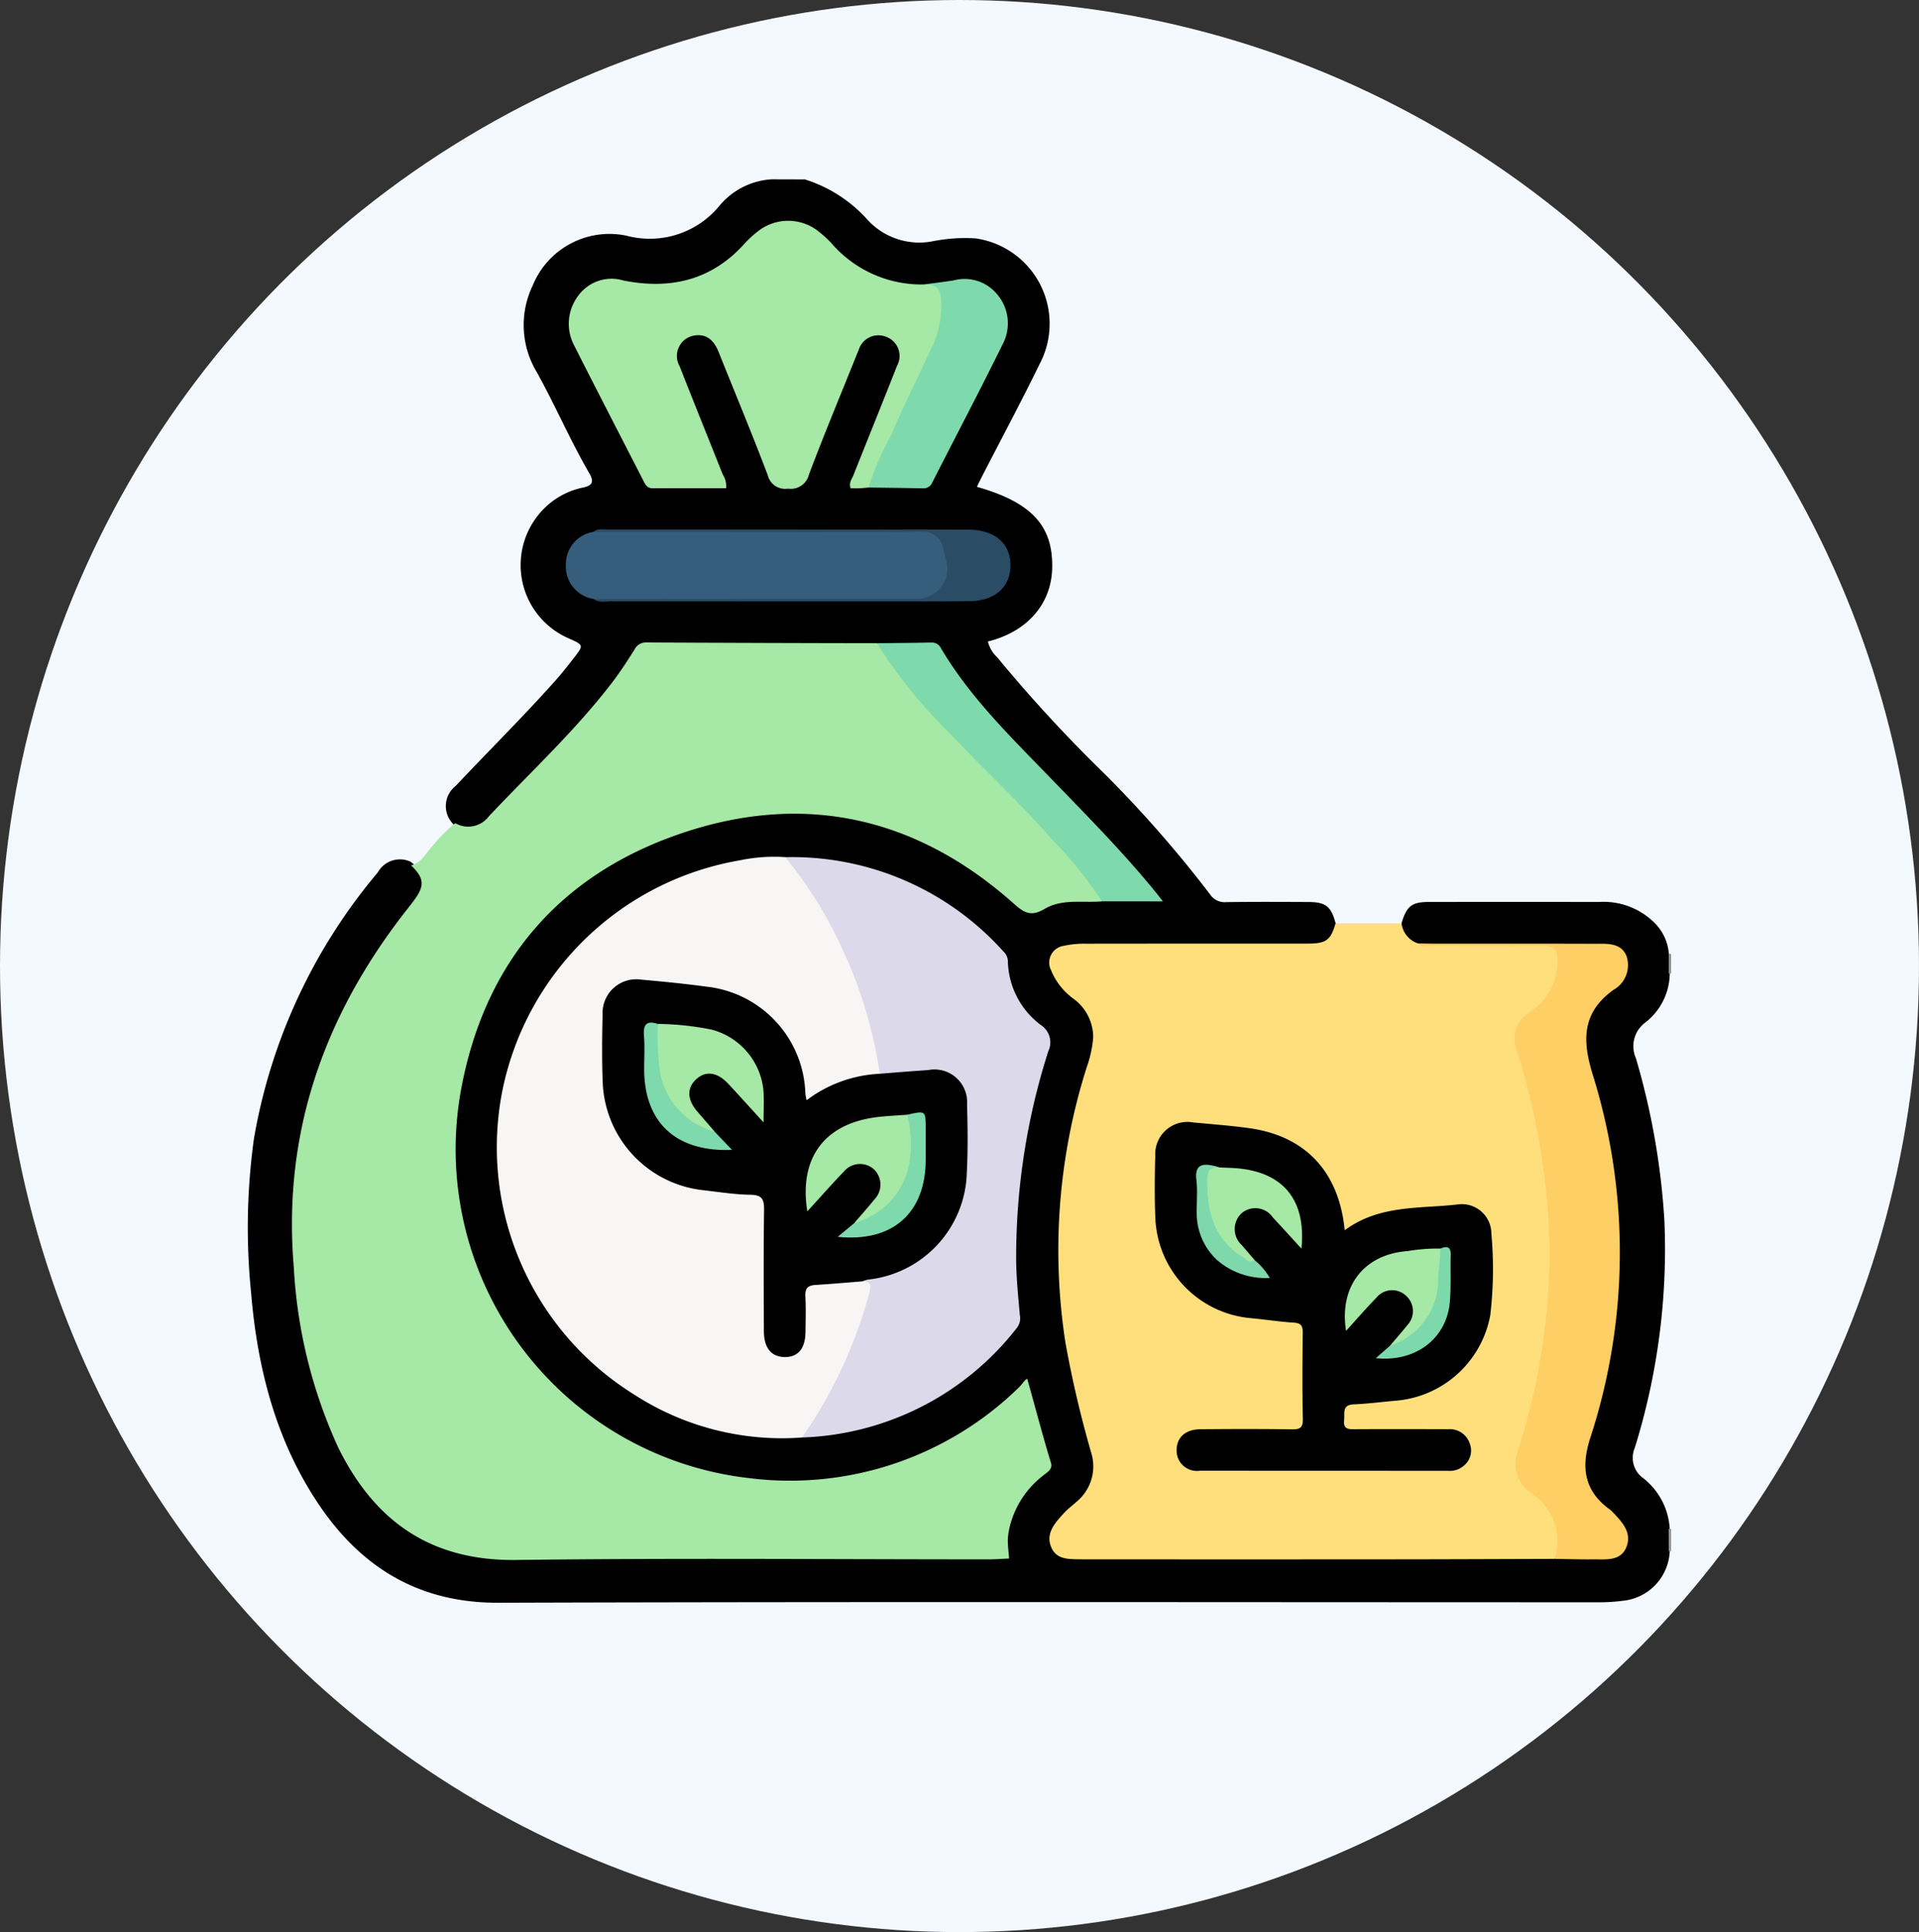 <svg xmlns="http://www.w3.org/2000/svg" xmlns:xlink="http://www.w3.org/1999/xlink" width="146" height="147" viewBox="0 0 146 147">
  <rect x="0" y="0" width="146" height="147" fill="#333333" stroke="none"/>
  <defs>
    <clipPath id="clip-path">
      <ellipse id="Elipse_156" data-name="Elipse 156" cx="73" cy="73.5" rx="73" ry="73.5" transform="translate(-0.084 -0.274)" fill="#fff" stroke="#707070" stroke-width="1"/>
    </clipPath>
  </defs>
  <g id="Grupo_894478" data-name="Grupo 894478" transform="translate(0.084 0.274)">
    <g id="Enmascarar_grupo_16" data-name="Enmascarar grupo 16" transform="translate(0 0)" clip-path="url(#clip-path)">
      <rect id="_95da3c9cb84d7a8c336853e8faf60a4e" data-name="95da3c9cb84d7a8c336853e8faf60a4e" width="157.338" height="174.997" transform="translate(-11.425 -13.667)" fill="#f3f9ff"/>
    </g>
    <g id="Grupo_894659" data-name="Grupo 894659" transform="translate(-1378.279 2749.913)">
      <path id="Trazado_625178" data-name="Trazado 625178" d="M1439.425-2736.537a10.658,10.658,0,0,1,4.839,3.146,5.349,5.349,0,0,0,4.811,1.576,12.607,12.607,0,0,1,3.356-.233,6.556,6.556,0,0,1,4.866,9.543c-1.413,2.9-2.939,5.745-4.413,8.615-.125.243-.241.49-.365.742,4.159,1.185,5.795,2.957,5.728,6.169-.057,2.742-1.891,4.856-4.894,5.6a2.451,2.451,0,0,0,.725,1.216,109.387,109.387,0,0,0,8.145,8.842,91.027,91.027,0,0,1,8.049,9.2,1.33,1.33,0,0,0,1.245.57c2.075-.027,4.151-.018,6.226-.008,1.32.006,1.726.335,2.066,1.615a1.5,1.5,0,0,1-1.249,1.739,6.144,6.144,0,0,1-1.367.075q-7.864,0-15.728,0a6.592,6.592,0,0,0-1.988.192c-.994.309-1.258.913-.814,1.86a4.307,4.307,0,0,0,1.207,1.451,4.445,4.445,0,0,1,1.441,5.289,52.818,52.818,0,0,0-2.293,12.319,42.484,42.484,0,0,0,.786,10.284,53.35,53.35,0,0,0,1.64,6.656,4.2,4.2,0,0,1-1.486,4.715,5.351,5.351,0,0,0-1.143,1.231c-.739,1.227-.362,2.036,1.046,2.226a11.03,11.03,0,0,0,1.476.042h33.883c.387,0,.774-.018,1.16.013,1.2-.007,2.393.024,3.589-.015.645-.021,1.313-.108,1.614-.784s-.088-1.221-.464-1.744a4.288,4.288,0,0,0-.794-.844,4.5,4.5,0,0,1-1.5-5.383,53.537,53.537,0,0,0,2.049-9.8,40.656,40.656,0,0,0-.456-12.276,55.335,55.335,0,0,0-1.672-6.978,4.234,4.234,0,0,1,1.482-4.9,3.915,3.915,0,0,0,1.332-1.735,1.119,1.119,0,0,0-.807-1.637,5.958,5.958,0,0,0-1.881-.2c-4.223-.033-8.447.017-12.67-.032-1.143-.383-1.448-.775-1.375-1.767.387-1.3.771-1.613,2.077-1.615q6.484-.011,12.969,0a5.49,5.49,0,0,1,4.207,1.594,3.694,3.694,0,0,1,1.082,2.339,6.279,6.279,0,0,1,.069,1.432,4.774,4.774,0,0,1-1.894,3.833,2.244,2.244,0,0,0-.68,2.689,55.44,55.44,0,0,1,2.166,12.32,50.858,50.858,0,0,1-2.258,17.346,1.9,1.9,0,0,0,.646,2.285,5.248,5.248,0,0,1,2.02,3.906q0,.825,0,1.649a3.96,3.96,0,0,1-3.578,3.775,13.652,13.652,0,0,1-1.787.114c-27.916,0-55.832-.053-83.748.035-6.076.02-10.458-2.7-13.687-7.507s-4.648-10.3-5.127-16.025a49.272,49.272,0,0,1,.211-11.777,42.6,42.6,0,0,1,9.42-20.253,1.932,1.932,0,0,1,2.472-.831c1.314.97,1.488,1.77.49,3.111a59.535,59.535,0,0,0-4.733,7.115,35.747,35.747,0,0,0-4.352,15.083,43.047,43.047,0,0,0,2.2,16.308,18.666,18.666,0,0,0,4.721,7.778,11.62,11.62,0,0,0,8.2,3.377c12.464.051,24.927.021,37.391.02,1.2,0,1.176-.01,1.272-1.185a6.016,6.016,0,0,1,1.916-4.23,2.674,2.674,0,0,0,.83-3.507,31.189,31.189,0,0,1-1.006-3.856,8.812,8.812,0,0,0-1.478,1.127,25.309,25.309,0,0,1-14.971,6.123,24.822,24.822,0,0,1-19.6-7.191,24.529,24.529,0,0,1-7.572-15.642,24.938,24.938,0,0,1,5.673-18.891,24.432,24.432,0,0,1,16.056-9.1,24.8,24.8,0,0,1,21.354,6.8c.306.289.595.67,1.084.388a9.121,9.121,0,0,1,5.024-.889c1.335.028,2.672.016,4.13.014a16.1,16.1,0,0,0-2.119-2.606c-1.533-1.742-3.171-3.388-4.779-5.061-2.459-2.559-5-5.047-7.226-7.823a29.628,29.628,0,0,1-2.021-2.834,1.559,1.559,0,0,0-1.49-.792c-1.2.029-2.392-.007-3.59.026-5.48,0-10.959.023-16.438-.014a2.26,2.26,0,0,0-2.164,1.147,41.176,41.176,0,0,1-5.2,6.342c-1.8,1.875-3.542,3.8-5.415,5.6a2.166,2.166,0,0,1-2.758.553,1.944,1.944,0,0,1,.027-3.045c2.508-2.662,5.109-5.236,7.546-7.966.516-.579,1-1.187,1.47-1.8.729-.941.719-.954-.374-1.441a6.079,6.079,0,0,1-2.248-9.535,5.839,5.839,0,0,1,3.3-1.959c.747-.16.833-.466.47-1.091-1.451-2.5-2.587-5.157-3.988-7.683a6.936,6.936,0,0,1-.317-6.592,6.308,6.308,0,0,1,7.142-3.795,6.855,6.855,0,0,0,7.1-2.317,5.61,5.61,0,0,1,3.932-1.973Z"/>
      <path id="Trazado_625179" data-name="Trazado 625179" d="M1779.906-2372.932a.237.237,0,0,0,.194.011v1.69l-.085.037-.091-.016Q1779.915-2372.07,1779.906-2372.932Z" transform="translate(-274.762 -260.948)" fill="#959595"/>
      <path id="Trazado_625180" data-name="Trazado 625180" d="M1780.115-2526.369a.621.621,0,0,0-.187.016l.01-1.517a.28.28,0,0,1,.178.022Z" transform="translate(-274.778 -149.75)" fill="#909090"/>
      <path id="Trazado_625181" data-name="Trazado 625181" d="M1651.484-2487.717c-4.153.012-8.307.031-12.46.033q-11.406.009-22.813,0c-.211,0-.422.005-.634,0-.911-.027-1.962.1-2.386-.934-.442-1.073.314-1.861.981-2.594.282-.311.63-.561.94-.848a3.482,3.482,0,0,0,1.131-3.717,82.985,82.985,0,0,1-1.969-8.405,45.983,45.983,0,0,1,1.624-20.95,8.849,8.849,0,0,0,.491-2.259,3.638,3.638,0,0,0-1.457-2.913,5.038,5.038,0,0,1-1.749-2.2,1.286,1.286,0,0,1,.963-1.858,7.194,7.194,0,0,1,1.673-.162c5.633-.011,11.266,0,16.9-.009,1.4,0,1.733-.256,2.112-1.549h5.016a1.836,1.836,0,0,0,1.3,1.548c3.125.134,6.251.024,9.377.057,1.254.013,1.475.223,1.468,1.452a4.532,4.532,0,0,1-1.935,3.7,2.759,2.759,0,0,0-.956,3.44,48.848,48.848,0,0,1,2.227,17.894,46.925,46.925,0,0,1-1.942,10.77c-.145.47-.278.944-.409,1.418a2.389,2.389,0,0,0,.858,2.726,5.725,5.725,0,0,1,1.919,2.6A2.468,2.468,0,0,1,1651.484-2487.717Z" transform="translate(-155.022 -143.863)" fill="#fedf7c"/>
      <path id="Trazado_625182" data-name="Trazado 625182" d="M1418-2594.79c.789-.191,1.117-.909,1.6-1.435a10.932,10.932,0,0,1,1.77-1.773,1.955,1.955,0,0,0,2.541-.514c3.158-3.358,6.556-6.495,9.371-10.167.619-.808,1.177-1.666,1.719-2.528a.957.957,0,0,1,.915-.54q8.765.044,17.53.057c1.149.957,1.8,2.316,2.79,3.413,1.691,1.881,3.355,3.784,5.167,5.55a118.712,118.712,0,0,1,8.142,8.823c.445.531,1.145.985,1.02,1.855-1.462.124-3.03-.212-4.346.565-1.016.6-1.532.35-2.35-.381-7.289-6.506-15.741-8.5-24.995-5.461-9.551,3.132-15.37,9.942-17.115,19.865a25.181,25.181,0,0,0,22.018,29.3,24.911,24.911,0,0,0,20.5-6.938c.2-.188.324-.459.6-.639.624,2.2,1.167,4.314,1.806,6.4.162.529-.321.738-.624,1a7.022,7.022,0,0,0-2.566,4.123,4.274,4.274,0,0,0-.091.836c.009.444.063.886.1,1.329-.524.022-1.048.064-1.572.064-11.971,0-23.943-.109-35.911.047-6.509.085-10.786-2.936-13.555-8.546a37.7,37.7,0,0,1-3.386-13.736c-.869-10.272,2.349-19.255,8.649-27.257.174-.221.348-.443.514-.67C1419.053-2593.256,1419-2593.823,1418-2594.79Z" transform="translate(-8.532 -89.559)" fill="#a6e8a5"/>
      <path id="Trazado_625183" data-name="Trazado 625183" d="M1487.358-2509.853a20.676,20.676,0,0,1-12.731-3.241,22.164,22.164,0,0,1-10.045-23.263,22.275,22.275,0,0,1,18.047-17.41,12.593,12.593,0,0,1,3.46-.242,2.545,2.545,0,0,1,1.02.882,35.456,35.456,0,0,1,6.3,14.58,1.352,1.352,0,0,1-.1,1.119.828.828,0,0,1-.54.305,9.937,9.937,0,0,0-4.369,1.425c-.7.411-1.005.156-1.12-.775a8.256,8.256,0,0,0-4.214-6.451,8.867,8.867,0,0,0-3.732-1.03c-1.329-.129-2.655-.281-3.984-.417a2.392,2.392,0,0,0-2.868,2.366,35.456,35.456,0,0,0,.008,5.376,8.285,8.285,0,0,0,7.664,7.681c1.082.116,2.172.165,3.247.358,1.144.206,1.275.314,1.284,1.5.021,2.743.005,5.486.008,8.229a6.223,6.223,0,0,0,.073,1.261c.151.732.538,1.249,1.343,1.228.855-.022,1.109-.624,1.142-1.365.039-.879.011-1.758.021-2.637.01-.843.4-1.353,1.251-1.383a25.641,25.641,0,0,1,3.361-.238c.794.034,1.057.459.853,1.2a34.2,34.2,0,0,1-4.667,10.334A3.915,3.915,0,0,1,1487.358-2509.853Z" transform="translate(-48.143 -130.964)" fill="#f8f5f5"/>
      <path id="Trazado_625184" data-name="Trazado 625184" d="M1543.166-2509.751a35.354,35.354,0,0,0,5.115-10.992c.155-.572.14-.872-.517-.889.137-.506.589-.422.946-.488a8.238,8.238,0,0,0,6.654-7.228,44.1,44.1,0,0,0,.187-4.52,6.658,6.658,0,0,0-.253-1.873,2.047,2.047,0,0,0-1.971-1.607,11.052,11.052,0,0,0-2.416.1,2.241,2.241,0,0,1-1.828-.174,34.22,34.22,0,0,0-2.818-9.432,32.2,32.2,0,0,0-4.368-7.05,21.581,21.581,0,0,1,16.585,7.17,1.039,1.039,0,0,1,.344.731,6.231,6.231,0,0,0,2.529,4.884,1.563,1.563,0,0,1,.545,1.981,51.512,51.512,0,0,0-2.444,15.863c.01,1.4.158,2.807.28,4.207a1.2,1.2,0,0,1-.222.974A21.617,21.617,0,0,1,1543.166-2509.751Z" transform="translate(-103.951 -131.066)" fill="#dcd9eb"/>
      <path id="Trazado_625185" data-name="Trazado 625185" d="M1506.338-2705.074c-.245.019-.489.044-.734.055-.207.009-.414,0-.624,0-.172-.432.1-.714.215-1.013,1.1-2.773,2.223-5.537,3.313-8.313a1.549,1.549,0,0,0-.808-2.191,1.565,1.565,0,0,0-2.112,1c-.1.223-.189.453-.281.681-1.177,2.931-2.393,5.847-3.506,8.8a1.417,1.417,0,0,1-1.6,1.062,1.353,1.353,0,0,1-1.529-1.015c-1.191-3.15-2.491-6.26-3.743-9.387-.353-.881-.928-1.433-1.93-1.232a1.576,1.576,0,0,0-1.033,2.325c1.077,2.744,2.185,5.476,3.273,8.216a1.683,1.683,0,0,1,.267,1.061c-1.854,0-3.715-.009-5.576.007-.4,0-.543-.224-.695-.521-1.758-3.438-3.538-6.866-5.277-10.314a3.532,3.532,0,0,1,.344-3.883,3.133,3.133,0,0,1,3.413-1.085c3.577.7,6.7-.035,9.2-2.825a7.7,7.7,0,0,1,.927-.861,3.711,3.711,0,0,1,4.759,0,8.124,8.124,0,0,1,.929.859,9.04,9.04,0,0,0,7,3.121c1.3-.139,1.506.031,1.587,1.257a6.351,6.351,0,0,1-.518,3.188c-1.633,3.458-3.171,6.96-4.835,10.4A2.23,2.23,0,0,1,1506.338-2705.074Z" transform="translate(-62.063 -8.018)" fill="#a6e8a5"/>
      <path id="Trazado_625186" data-name="Trazado 625186" d="M1722.884-2483.784a4.32,4.32,0,0,0-1.651-4.921,2.725,2.725,0,0,1-1.135-3.3,50.452,50.452,0,0,0,2.1-9.727,45.091,45.091,0,0,0,.093-9.555,54.058,54.058,0,0,0-2.272-11.188,2.319,2.319,0,0,1,1.025-2.928,4.686,4.686,0,0,0,2.073-3.937c-.016-.824-.284-1.111-1.111-1.1-2.78.037-5.562.019-8.343.008-.374,0-.779.126-1.117-.162,4.471,0,8.942-.008,13.412.009.9,0,1.97-.105,2.4.917a2.155,2.155,0,0,1-.974,2.582c-2.407,1.728-2.4,3.825-1.6,6.427a45.391,45.391,0,0,1-.195,27.719c-.7,2.217-.438,4,1.512,5.4a1.124,1.124,0,0,1,.158.14c.712.748,1.521,1.543,1.117,2.659-.42,1.161-1.572.981-2.543.992S1723.869-2483.772,1722.884-2483.784Z" transform="translate(-226.421 -147.796)" fill="#fecf64"/>
      <path id="Trazado_625187" data-name="Trazado 625187" d="M1484.848-2636.725a2.486,2.486,0,0,1-2.091-2.606,2.475,2.475,0,0,1,2.1-2.494,2.623,2.623,0,0,1,1.145-.085q11.818-.008,23.636,0c1.573,0,1.923.3,2.269,1.855a4.033,4.033,0,0,1-.381,2.662,1.188,1.188,0,0,1-1.154.76c-8.441-.01-16.883.009-25.324-.015A.6.6,0,0,1,1484.848-2636.725Z" transform="translate(-61.507 -67.896)" fill="#365e7c"/>
      <path id="Trazado_625188" data-name="Trazado 625188" d="M1583.706-2592.038a31.513,31.513,0,0,0-3.894-4.812c-2.374-2.737-5.066-5.178-7.538-7.822a38.036,38.036,0,0,1-5.687-7.006c1.37-.016,2.741-.023,4.111-.052a.772.772,0,0,1,.759.435c2.208,3.733,5.294,6.729,8.274,9.811,2.762,2.857,5.562,5.677,8.074,8.764.148.182.29.368.537.682Z" transform="translate(-121.67 -89.57)" fill="#7edaad"/>
      <path id="Trazado_625189" data-name="Trazado 625189" d="M1564.313-2693.75a20.8,20.8,0,0,1,1.695-3.941c1.01-2.35,2.152-4.644,3.232-6.965a7.261,7.261,0,0,0,.6-3.169c0-.97-.32-1.465-1.333-1.37.763-.106,1.528-.2,2.289-.318a3.2,3.2,0,0,1,3.254,1.006,3.4,3.4,0,0,1,.512,3.765c-1.75,3.558-3.6,7.069-5.395,10.6a.723.723,0,0,1-.742.45C1567.052-2693.721,1565.683-2693.732,1564.313-2693.75Z" transform="translate(-120.038 -19.343)" fill="#7edaad"/>
      <path id="Trazado_625190" data-name="Trazado 625190" d="M1490.165-2636.948l24.394-.019a2.3,2.3,0,0,0,2.4-3.05,7.917,7.917,0,0,0-.2-.815,1.519,1.519,0,0,0-1.661-1.227c-8.307.043-16.615.017-24.922.011.3-.261.667-.183,1.011-.183q13.731,0,27.461.012c1.977,0,3.177.969,3.246,2.566.074,1.709-1.094,2.842-3.042,2.873-2.217.035-4.436.019-6.654.02q-10.35,0-20.7-.005C1491.048-2636.766,1490.573-2636.638,1490.165-2636.948Z" transform="translate(-66.824 -67.673)" fill="#2b4c65"/>
      <path id="Trazado_625191" data-name="Trazado 625191" d="M1655.884-2474.26c2.656-1.961,5.71-1.627,8.606-1.966a2.245,2.245,0,0,1,2.552,2.23,29.78,29.78,0,0,1-.087,6.218,7.973,7.973,0,0,1-7.333,6.495c-1.016.094-2.03.224-3.048.266-.915.038-.673.668-.734,1.2-.081.707.338.7.838.693,2.358-.012,4.716-.008,7.074,0a1.6,1.6,0,0,1,1.644,1.08,1.482,1.482,0,0,1-.469,1.712,1.621,1.621,0,0,1-1.173.375q-9.45-.006-18.9-.007a1.541,1.541,0,0,1-1.758-1.532c-.018-.976.651-1.615,1.795-1.625,2.323-.021,4.646-.028,6.969.007.625.01.853-.12.839-.8-.047-2.181-.031-4.364-.007-6.545.006-.517-.116-.74-.679-.774-1.087-.067-2.167-.24-3.252-.339a7.974,7.974,0,0,1-7.283-7.588c-.067-1.581-.05-3.168-.009-4.75a2.454,2.454,0,0,1,2.9-2.553c1.4.128,2.805.238,4.2.427C1652.853-2481.463,1655.452-2478.749,1655.884-2474.26Z" transform="translate(-175.382 -182.323)"/>
      <path id="Trazado_625192" data-name="Trazado 625192" d="M1513.658-2513.757c1.226-.1,2.451-.2,3.678-.282a2.485,2.485,0,0,1,2.957,2.627c.052,1.723.07,3.452-.016,5.173a8.416,8.416,0,0,1-7.542,8.145,2.357,2.357,0,0,0-.4.13c-1.191.094-2.38.2-3.572.274-.562.033-.8.238-.771.841.049.912.023,1.829.01,2.743-.018,1.27-.573,1.921-1.6,1.9-1-.017-1.559-.694-1.564-1.965-.012-3.061-.031-6.121.014-9.181.012-.8-.1-1.187-1.038-1.2-1.26-.019-2.518-.23-3.776-.369a8.583,8.583,0,0,1-7.462-8.152c-.069-1.721-.051-3.448-.01-5.17a2.566,2.566,0,0,1,2.949-2.675c1.645.148,3.291.306,4.927.531a8.44,8.44,0,0,1,7.551,8.134c.007.1.033.2.088.515A10,10,0,0,1,1513.658-2513.757Z" transform="translate(-68.525 -154.734)"/>
      <path id="Trazado_625193" data-name="Trazado 625193" d="M1696.112-2441.108c.429-.508.87-1.006,1.283-1.526a1.561,1.561,0,0,0-.091-2.261,1.537,1.537,0,0,0-2.254.166c-.775.794-1.5,1.635-2.3,2.513-.54-3.4,1.376-5.829,4.679-6.071a14.03,14.03,0,0,1,2.516-.193,6.935,6.935,0,0,1-.922,5.558,5.541,5.541,0,0,1-1.846,1.681C1696.845-2441.054,1696.508-2440.81,1696.112-2441.108Z" transform="translate(-212.145 -206.714)" fill="#a6e8a5"/>
      <path id="Trazado_625194" data-name="Trazado 625194" d="M1655.781-2470.492c.525.028,1.053.029,1.575.087,3.377.373,5.046,2.481,4.678,6.092-.771-.842-1.458-1.61-2.164-2.358a1.614,1.614,0,0,0-2.4-.324,1.655,1.655,0,0,0,.043,2.432q.476.559.954,1.115c-.323.614-.72.187-1.018.019a5.441,5.441,0,0,1-2.606-3.538,9.365,9.365,0,0,1-.249-2.606C1654.611-2470.4,1654.952-2470.746,1655.781-2470.492Z" transform="translate(-184.825 -190.874)" fill="#a6e8a5"/>
      <path id="Trazado_625195" data-name="Trazado 625195" d="M1702.1-2441.32a5.24,5.24,0,0,0,3.633-4.656c.03-.907.127-1.812.193-2.717.514-.216.789-.121.769.513-.038,1.188.038,2.385-.068,3.566-.246,2.756-2.576,4.58-5.633,4.263Z" transform="translate(-218.127 -206.502)" fill="#7dd8ab"/>
      <path id="Trazado_625196" data-name="Trazado 625196" d="M1654.35-2470.8c-.644-.034-.908.2-.915.913-.02,2.4.474,4.53,2.683,5.892.269.166.513.538.915.239a5.174,5.174,0,0,1,1.166,1.361,5.629,5.629,0,0,1-4.025-1.369,4.853,4.853,0,0,1-1.536-3.463c-.02-.877.076-1.764-.026-2.631-.124-1.062.35-1.271,1.238-1.087C1654.02-2470.913,1654.184-2470.852,1654.35-2470.8Z" transform="translate(-183.394 -190.563)" fill="#7ed8ac"/>
      <path id="Trazado_625197" data-name="Trazado 625197" d="M1506.609-2508.959a22.262,22.262,0,0,1,4.079.429,5.319,5.319,0,0,1,3.966,4.665c.046.719.007,1.443.007,2.4-1-1.094-1.832-2.022-2.683-2.933s-1.738-1.021-2.473-.323c-.695.659-.652,1.545.115,2.429q.655.755,1.307,1.513c-.42.352-.806.083-1.163-.1a6.362,6.362,0,0,1-3.427-5.745A3.318,3.318,0,0,1,1506.609-2508.959Z" transform="translate(-78.372 -163.326)" fill="#a6e8a5"/>
      <path id="Trazado_625198" data-name="Trazado 625198" d="M1551.065-2476.24c.523-.611,1.059-1.212,1.565-1.836a1.613,1.613,0,0,0-.064-2.271,1.589,1.589,0,0,0-2.263.157c-.938.976-1.833,1.994-2.8,3.051-.651-4.073,1.309-6.681,5.294-7.173.764-.094,1.536-.124,2.3-.183.411-.043.451.282.48.542.3,2.693-.017,5.2-2.387,6.962C1552.583-2476.534,1551.988-2475.881,1551.065-2476.24Z" transform="translate(-107.887 -180.88)" fill="#a6e8a5"/>
      <path id="Trazado_625199" data-name="Trazado 625199" d="M1557.256-2476.673c3.907-1.231,4.9-4.742,4.037-8.254,1.407-.319,1.408-.319,1.409,1.043,0,.806,0,1.613,0,2.419-.016,3.976-2.475,6.262-6.693,5.829Z" transform="translate(-114.078 -180.448)" fill="#7ed9ac"/>
      <path id="Trazado_625200" data-name="Trazado 625200" d="M1504.818-2509.208a20.167,20.167,0,0,0,.195,3.764,5.667,5.667,0,0,0,4.123,4.421l1.335,1.4c-4.277.175-6.684-2.093-6.686-6.166,0-.84.051-1.684-.014-2.519C1503.7-2509.159,1503.97-2509.488,1504.818-2509.208Z" transform="translate(-76.582 -163.077)" fill="#7ed9ac"/>
    </g>
  </g>
</svg>
